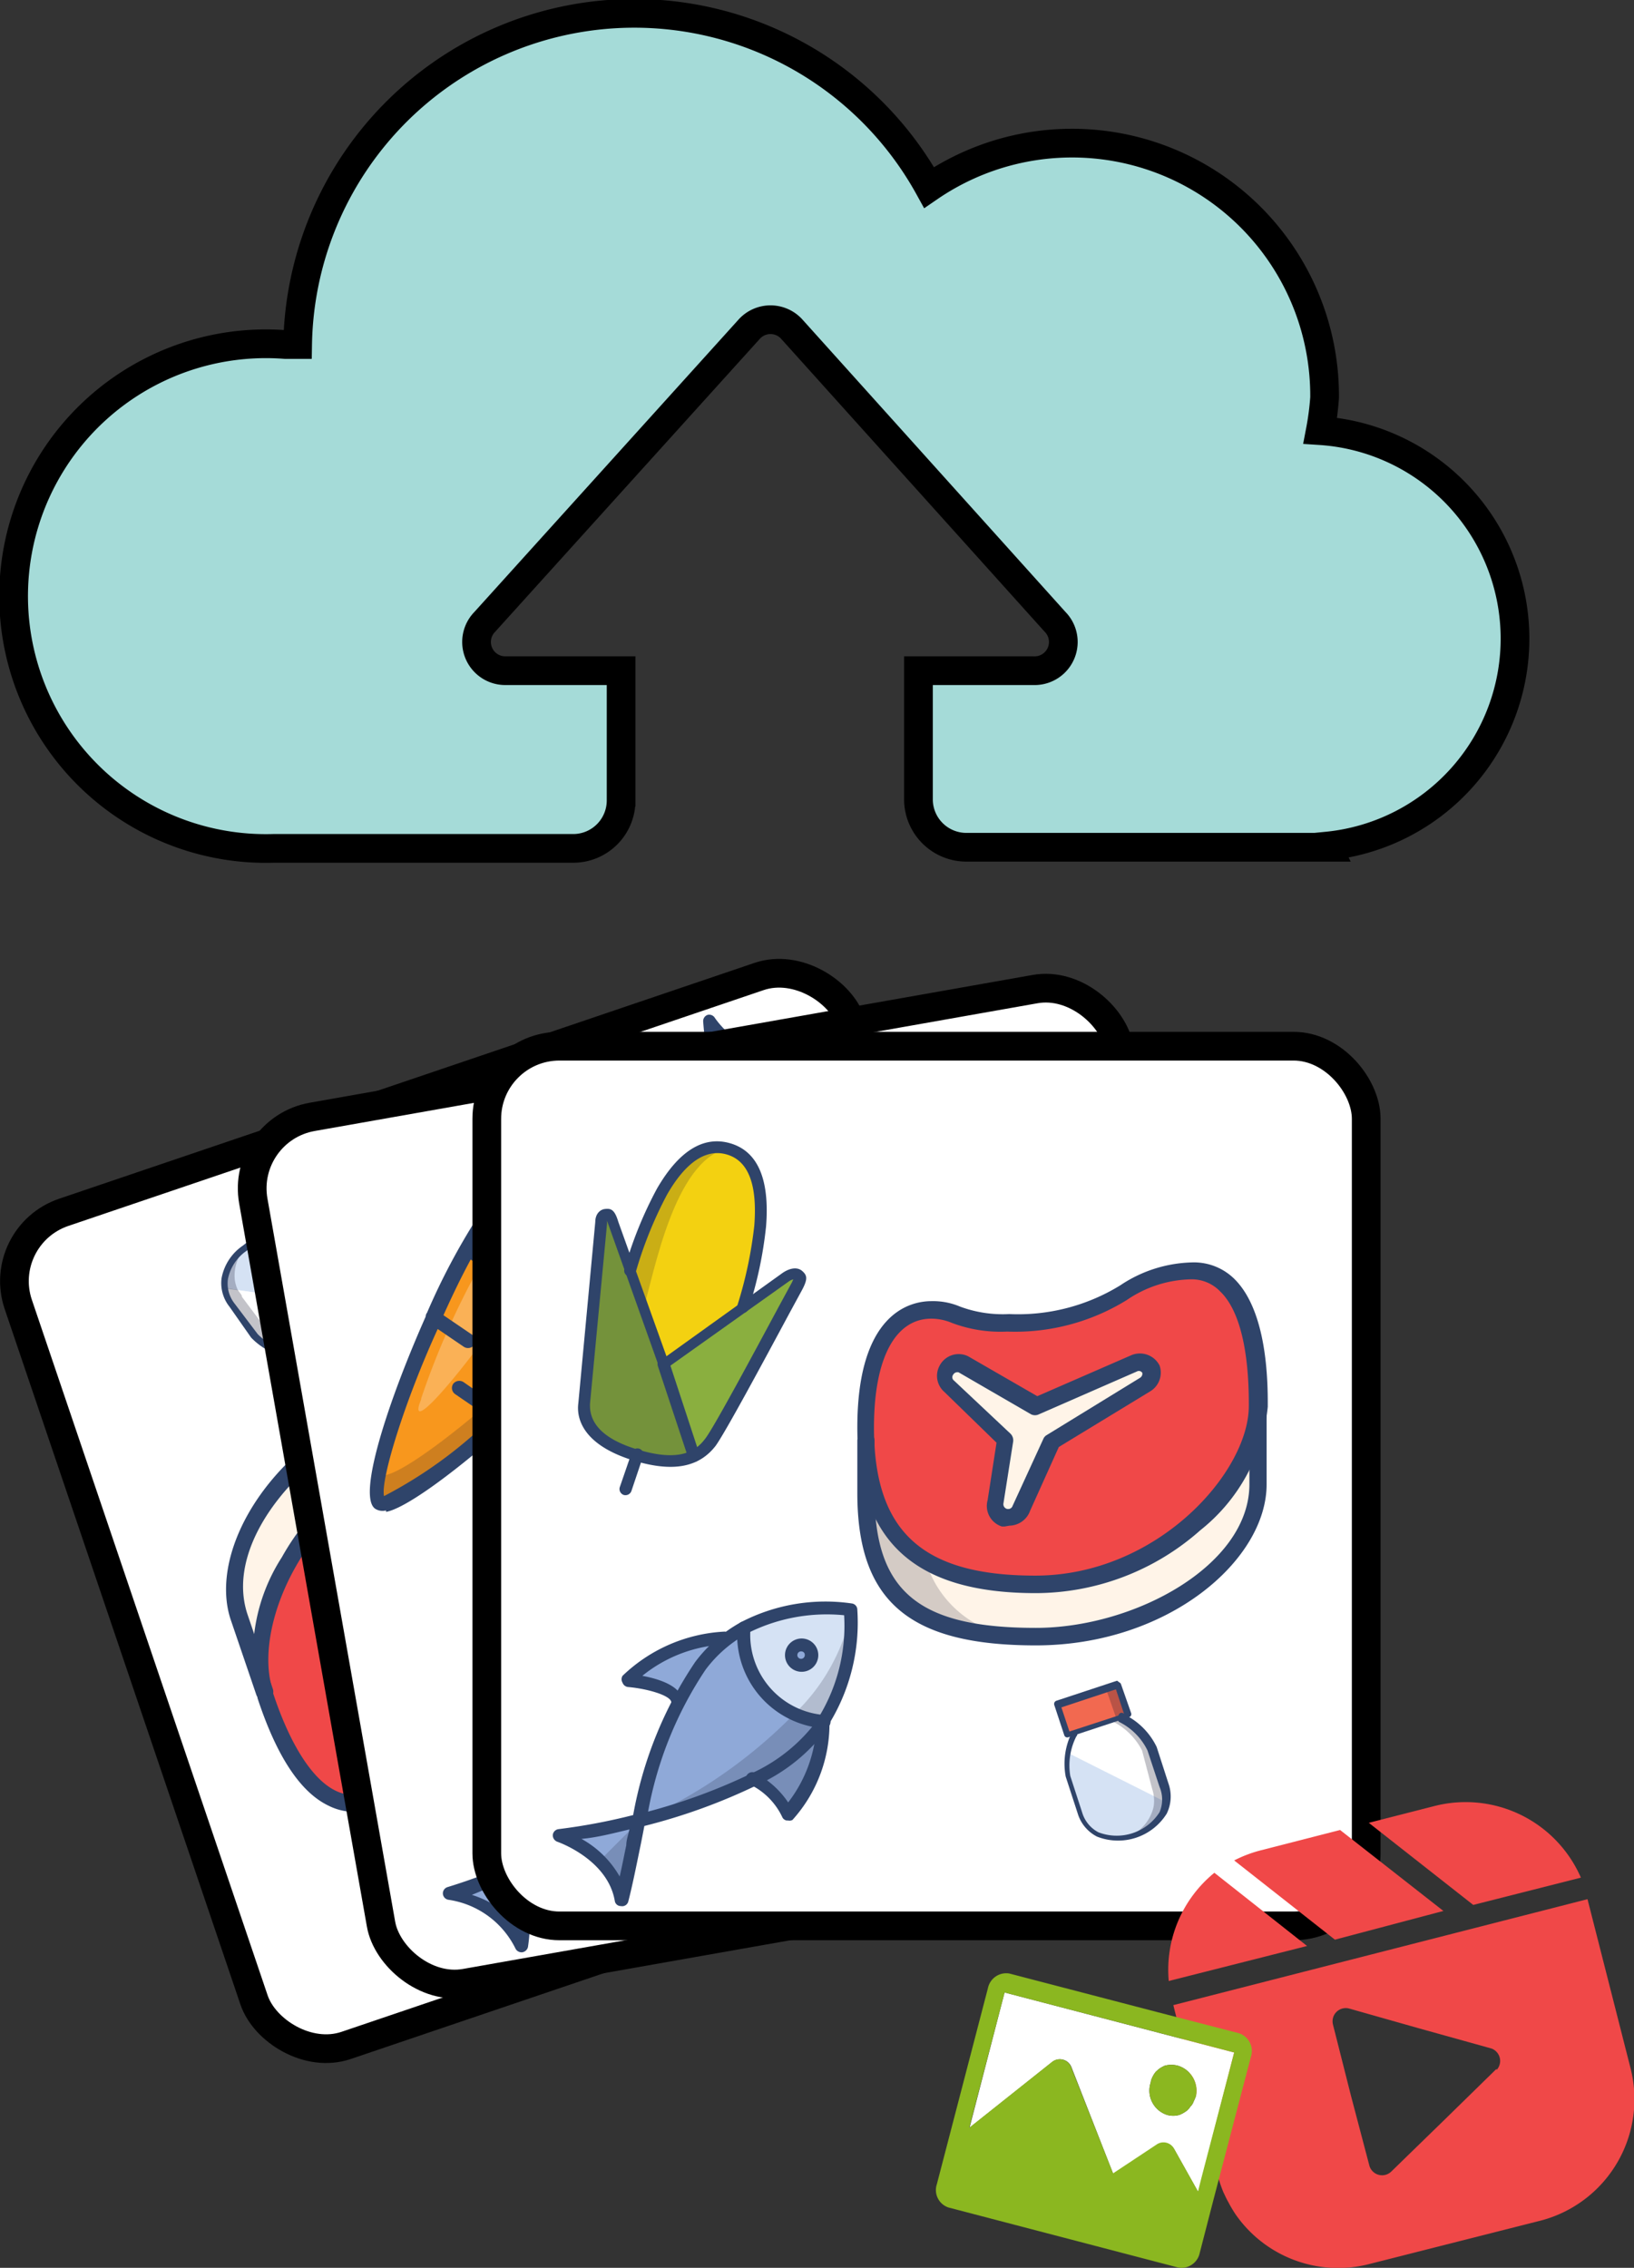 <svg xmlns="http://www.w3.org/2000/svg" viewBox="0 0 56.93 78.99"><rect x="0" y="0" width="56.93" height="78.99" fill="#333333" stroke="none"/><defs><style>.cls-1{fill:#a5dbd8;}.cls-1,.cls-2{stroke:#000;stroke-miterlimit:10;}.cls-14,.cls-2{fill:#fff;}.cls-3{fill:#d5e2f4;}.cls-4{fill:#8fa9d8;}.cls-5{opacity:0.18;}.cls-13,.cls-5{isolation:isolate;}.cls-6{fill:#101129;}.cls-7{fill:#2f446a;}.cls-8{fill:#fff4e8;}.cls-9{fill:#f04848;}.cls-10{fill:#8aaf3f;}.cls-11{fill:#f3d111;}.cls-12{fill:#f26950;}.cls-13{opacity:0.25;}.cls-15{fill:#f8971d;}.cls-16{fill:#8bb720;}</style></defs><title>upload mealkits</title><g id="Layer_2" data-name="Layer 2"><g id="Layer_1-2" data-name="Layer 1"><path class="cls-1" d="M46.25,29.51v0H33.71A1.67,1.67,0,0,1,32,27.88V23.36h4a1,1,0,0,0,.76-1.7L27.6,11.48a1,1,0,0,0-1.51,0l-9.2,10.18a1,1,0,0,0,.75,1.7h4v4.52A1.67,1.67,0,0,1,20,29.55H9.53A8.79,8.79,0,1,1,9.94,12l.43,0a11.73,11.73,0,0,1,22-5.47,8.8,8.8,0,0,1,13.78,7.32A9.71,9.71,0,0,1,46,15a7.26,7.26,0,0,1,.23,14.47Z"/><rect class="cls-2" x="3.93" y="37.3" width="30.64" height="30.64" rx="2.53" transform="translate(54.38 96.28) rotate(161.27)"/><path class="cls-3" d="M23.7,45.9A3.05,3.05,0,0,0,20,43.7a6.61,6.61,0,0,0,.36,4A6.26,6.26,0,0,0,23.7,45.9Z"/><path class="cls-4" d="M20,43.69a4.79,4.79,0,0,1,.12-3.44A2.92,2.92,0,0,0,21.7,41m2.48,4.32a5.34,5.34,0,0,0,2.74-2.48s-1.62.39-1.86-.16"/><ellipse class="cls-4" cx="21.49" cy="45.65" rx="0.34" ry="0.36" transform="translate(-13.52 9.32) rotate(-18.73)"/><path class="cls-4" d="M24.72,35.56c.05.79.2,1.74.33,2.8A20.6,20.6,0,0,1,27.47,37,3.31,3.31,0,0,1,24.72,35.56Zm-1,10.34a4.71,4.71,0,0,0,1-1.74A13.92,13.92,0,0,0,25,38.37,21.37,21.37,0,0,0,21.69,41,6,6,0,0,0,20,43.69,3.05,3.05,0,0,1,23.7,45.9Z"/><g class="cls-5"><path class="cls-6" d="M20,43.69a6.58,6.58,0,0,0,.34,4,6.89,6.89,0,0,1,.73-4.06A3.84,3.84,0,0,0,20,43.69Zm4.68-8.13c.05.79.2,1.74.33,2.8l.85-1.73A2.5,2.5,0,0,1,24.72,35.56Z"/></g><g class="cls-5"><path class="cls-6" d="M20,43.69a3.84,3.84,0,0,1,1.07,0,17.55,17.55,0,0,1,3.94-5.29A20.58,20.58,0,0,0,21.69,41a2.83,2.83,0,0,1-1.55-.78A4.75,4.75,0,0,0,20,43.69Z"/></g><path class="cls-7" d="M20.09,40h0a.25.25,0,0,1,.2.07,2.4,2.4,0,0,0,1.36.7q.24,0,.24.24a.24.24,0,0,1-.21.22.2.2,0,0,1-.11,0h0a3.15,3.15,0,0,1-1.36-.61,4.67,4.67,0,0,0,0,3,.23.23,0,0,1-.42.17A5,5,0,0,1,20,40.15.24.24,0,0,1,20.09,40ZM25,42.51a.22.22,0,0,1,.28.12c.1.22.92.19,1.6,0a.22.22,0,0,1,.23.08.21.21,0,0,1,0,.24,5.54,5.54,0,0,1-2.87,2.6.23.23,0,0,1-.14-.43,5,5,0,0,0,2.36-1.95c-.59.08-1.41.1-1.62-.39a.22.22,0,0,1,.12-.29Z"/><path class="cls-7" d="M21.3,45.1a.58.58,0,0,1,.38,1.1.58.58,0,0,1-.38-1.1Zm.23.67a.13.13,0,0,0,.07-.16.13.13,0,0,0-.15-.08.13.13,0,0,0-.07.16A.13.13,0,0,0,21.53,45.77Z"/><path class="cls-7" d="M24.65,35.35h0a.23.23,0,0,1,.26.11,3.12,3.12,0,0,0,2.55,1.31.23.23,0,0,1,.23.18.23.23,0,0,1-.13.25,20.86,20.86,0,0,0-2.3,1.3,13.9,13.9,0,0,1-.33,5.74,5.06,5.06,0,0,1-1.07,1.82.22.22,0,1,1-.33-.3,4.63,4.63,0,0,0,1-1.66,13.08,13.08,0,0,0,.33-5.33,21.1,21.1,0,0,0-3,2.42,5.86,5.86,0,0,0-1.59,2.57.24.24,0,0,1-.28.16.23.23,0,0,1-.16-.28,6.27,6.27,0,0,1,1.71-2.77,21,21,0,0,1,3.27-2.61c0-.27-.06-.53-.1-.78-.08-.69-.17-1.34-.21-1.89A.23.23,0,0,1,24.65,35.35Zm2.05,1.78A3.46,3.46,0,0,1,25,36.31c0,.35.08.72.13,1.1,0,.19.05.38.08.57C25.7,37.68,26.2,37.39,26.7,37.13Z"/><path class="cls-7" d="M20,43.48h0a3.29,3.29,0,0,1,3.94,2.36.25.25,0,0,1-.05.22,6.43,6.43,0,0,1-3.45,1.88.22.22,0,0,1-.25-.15,6.67,6.67,0,0,1-.37-4.14A.24.24,0,0,1,20,43.48Zm3.49,2.37a2.79,2.79,0,0,0-3.24-2,6.17,6.17,0,0,0,.33,3.54A6,6,0,0,0,23.44,45.85Z"/><path class="cls-8" d="M14.55,50.61c3.91-1.33,6-.22,7.22,2.84l-.59-1.73C20,48.34,18,47.5,14,48.88S7.51,54,8.34,56.39L9.22,59C8.39,56.54,10.48,52,14.55,50.61Z"/><g class="cls-5"><path class="cls-6" d="M18.43,50.13c1.56.34,2.61,1.45,3.31,3.3h0l-.59-1.73c-1.07-3.17-2.88-4.12-6.47-3.07A3.71,3.71,0,0,1,18.43,50.13Z"/></g><path class="cls-9" d="M12.89,62.71c2.28-.78,1.87-2.56,5.49-3.79,1.73-.58,1.79-.12,2.69-.43s1.88-1.55.84-4.61l-.14-.43c-1.19-3.06-3.31-4.17-7.22-2.84S8.39,56.54,9.22,59C9.37,59.43,10.6,63.48,12.89,62.71Z"/><path class="cls-8" d="M13.12,59a.45.45,0,0,0,.64,0h0l2.74-2.49,2.86.57a.47.47,0,0,0,.51-.4.47.47,0,0,0-.28-.48l-2.48-1.13-.37-2.18a.46.46,0,0,0-.47-.44l-.13,0a.45.45,0,0,0-.3.44l-.27,2.54L13.13,58.4A.45.45,0,0,0,13.12,59Z"/><path class="cls-7" d="M14.45,50.32c4-1.37,6.49-.26,7.75,3.46s-.29,4.75-1,5a2.36,2.36,0,0,1-1,.13,4.19,4.19,0,0,0-1.7.3,6.8,6.8,0,0,0-3.33,2.22A4.8,4.8,0,0,1,13,63a2,2,0,0,1-1.56-.11c-1-.48-1.82-1.77-2.47-3.75l0-.07a6.31,6.31,0,0,1,.85-4.83A8.64,8.64,0,0,1,14.45,50.32ZM21,58.2c1.19-.4,1.43-1.94.65-4.22-1.16-3.43-3.24-4.35-7-3.09-4,1.37-5.89,5.79-5.14,8l0,.07c.59,1.79,1.36,3,2.16,3.4a1.36,1.36,0,0,0,1.1.07,4.18,4.18,0,0,0,1.9-1.4,7.44,7.44,0,0,1,3.59-2.39,4.91,4.91,0,0,1,1.92-.33A1.67,1.67,0,0,0,21,58.2Z"/><path class="cls-7" d="M13.87,48.59c4.19-1.42,6.39-.54,7.6,3l.58,1.72a.3.3,0,0,1-.19.39.3.3,0,0,1-.38-.19l-.59-1.73c-1.1-3.25-2.95-4-6.82-2.65-3.26,1.1-6.35,4.46-5.44,7.12l.88,2.59a.32.32,0,0,1-.2.39.31.31,0,0,1-.38-.2l-.88-2.58C7.2,54,9.51,50.07,13.87,48.59Z"/><path class="cls-7" d="M16.19,52.18l.09,0a.78.78,0,0,1,.78.72l.34,2,2.33,1.07a.76.76,0,0,1,.45.79.77.77,0,0,1-.85.66l-2.73-.55L14,59.22h0a.78.78,0,0,1-1.07,0l0,0a.77.77,0,0,1,0-1l2.38-2.84.26-2.43a.76.76,0,0,1,.51-.72Zm.14.6-.07,0a.15.15,0,0,0-.1.15v0l-.27,2.54a.29.29,0,0,1-.07.16l-2.45,2.92a.17.17,0,0,0,0,.19.17.17,0,0,0,.2,0l2.75-2.51a.31.31,0,0,1,.26-.07l2.87.57a.17.17,0,0,0,.15-.14.17.17,0,0,0-.1-.16L17,55.35a.33.33,0,0,1-.18-.23L16.45,53v0A.14.14,0,0,0,16.33,52.78Z"/><path class="cls-10" d="M32.56,57.82c.31.39.47.2.39-.09l-1.46-6.16c-.14-.6-.66-1.22-2.27-1.18a2.75,2.75,0,0,0-1.93.62l2,2.69Z"/><g class="cls-5"><path class="cls-6" d="M32.56,57.82c.31.39.47.2.39-.09l-1.46-6.16c-.14-.6-.66-1.22-2.27-1.18a2.75,2.75,0,0,0-1.93.62l2,2.69Z"/></g><path class="cls-10" d="M25.78,57.8c-.09.52.24.49.5.13l3-4.23-2-2.69a1.53,1.53,0,0,0-.39.69C26.73,52.21,26.09,55.91,25.78,57.8Z"/><path class="cls-11" d="M27.31,56.47c0,.79.13,5.15,2.22,5.09s1.95-4,1.92-5.13L29.3,53.7Z"/><g class="cls-5"><path class="cls-6" d="M29.61,61.55c2-.16,1.87-4,1.84-5.12l-.86-1.09C30.62,56.58,31.24,60.53,29.61,61.55Z"/></g><path class="cls-7" d="M29.16,49a.2.2,0,0,1,.21.2l0,1.24a.21.21,0,0,1-.2.21.21.21,0,0,1-.22-.2l0-1.24A.2.2,0,0,1,29.16,49ZM27.27,50.8a.21.21,0,0,1,.17.09l2,2.69a.21.21,0,0,1-.33.25l-2-2.7a.19.19,0,0,1,0-.28A.26.26,0,0,1,27.27,50.8Zm0,5.46a.22.22,0,0,1,.22.2v0a13.58,13.58,0,0,0,.34,2.82c.34,1.38.9,2.06,1.66,2s1.3-.69,1.55-2a13.43,13.43,0,0,0,.17-2.91v0a.22.22,0,0,1,.2-.22.21.21,0,0,1,.21.2v0a13.67,13.67,0,0,1-.17,3c-.3,1.51-.95,2.29-1.94,2.32s-1.69-.76-2.09-2.35a15.53,15.53,0,0,1-.35-2.91v0A.22.22,0,0,1,27.3,56.26Z"/><path class="cls-7" d="M29.21,50.19c1.78-.06,2.33.69,2.48,1.33l1.47,6.16a.45.45,0,0,1-.17.54c-.13.06-.33.06-.59-.27l-3.09-3.9-2.86,4c-.21.29-.46.41-.67.33s-.28-.19-.21-.62l.16-.9c.32-2,.77-4.61.95-5.21C27,50.69,27.77,50.23,29.21,50.19Zm3.53,7.52-1.45-6.09c-.17-.71-.86-1-2.06-1-1.6,0-2,.62-2.15,1.16s-.62,3.23-.95,5.17l-.15.9h0A.72.72,0,0,0,26,58a.69.69,0,0,0,.14-.15l3-4.23a.21.21,0,0,1,.16-.08h0a.18.18,0,0,1,.17.07l3.27,4.13Z"/><path class="cls-12" d="M10,47.32,11.77,46l.67.88-1.77,1.34Z"/><g class="cls-13"><path class="cls-6" d="M10,47.32l.37-.28.67.89-.37.28Z"/></g><path class="cls-3" d="M11.33,44.65l-.81-1.07a1.39,1.39,0,0,0-2-.12,1.55,1.55,0,0,0-.69,1.41l3.81.53A1.53,1.53,0,0,0,11.33,44.65Z"/><path class="cls-14" d="M8.84,46.52a2.32,2.32,0,0,0,1.33.67l1.43-1.07a2.89,2.89,0,0,0,0-.72l-3.82-.53a1.29,1.29,0,0,0,.25.59Z"/><g class="cls-13"><path class="cls-6" d="M8.18,44.57a1.45,1.45,0,0,1,.56-1.29l-.27.18a1.55,1.55,0,0,0-.69,1.41l.51.07A1.21,1.21,0,0,1,8.18,44.57Z"/></g><g class="cls-13"><path class="cls-6" d="M8.43,45.17c0-.08-.1-.16-.14-.24l-.51-.08a1.28,1.28,0,0,0,.25.6l.81,1.07a2.32,2.32,0,0,0,1.33.67l.38-.28a2.29,2.29,0,0,1-1.31-.66Z"/></g><path class="cls-7" d="M10.17,47.3a2.37,2.37,0,0,1-1.42-.71L8,45.52a1.32,1.32,0,0,1-.28-1,1.76,1.76,0,0,1,.75-1.14,1.74,1.74,0,0,1,1.3-.4h0a1.34,1.34,0,0,1,.89.54l.82,1.08a2.38,2.38,0,0,1,.28,1.55.1.1,0,0,1-.12.09h0a.12.12,0,0,1-.1-.12,2.18,2.18,0,0,0-.24-1.38l-.81-1.09a1.14,1.14,0,0,0-.75-.45h0a1.57,1.57,0,0,0-1.14.36,1.56,1.56,0,0,0-.66,1,1.13,1.13,0,0,0,.23.84l.81,1.07a2.2,2.2,0,0,0,1.27.63.11.11,0,0,1,.09.13A.1.1,0,0,1,10.17,47.3Z"/><path class="cls-7" d="M10.66,48.32s-.06,0-.07,0l-.67-.88a.11.11,0,0,1,0-.16l1.78-1.34a.1.1,0,0,1,.15,0l.67.89a.11.11,0,0,1,0,.16L10.74,48.3Zm-.5-1,.54.71,1.6-1.2-.54-.72Z"/><rect class="cls-2" x="10.82" y="36.44" width="30.64" height="30.64" rx="2.53" transform="translate(-8.61 5.34) rotate(-10.02)"/><path class="cls-3" d="M20.73,57.73A3,3,0,0,0,24,60.47a6.52,6.52,0,0,0,.25-4A6.28,6.28,0,0,0,20.73,57.73Z"/><path class="cls-4" d="M24,60.47a4.73,4.73,0,0,1-.64,3.38,2.74,2.74,0,0,0-1.4-1m-1.8-4.66a5.36,5.36,0,0,0-3.08,2s1.66-.13,1.82.44"/><ellipse class="cls-4" cx="22.88" cy="58.32" rx="0.34" ry="0.36" transform="translate(-9.8 4.87) rotate(-10.02)"/><path class="cls-4" d="M18.15,67.8c.07-.78.07-1.75.11-2.82a22.27,22.27,0,0,1-2.61,1A3.31,3.31,0,0,1,18.15,67.8Zm2.58-10.07a4.71,4.71,0,0,0-1.27,1.57A13.69,13.69,0,0,0,18.28,65,21.21,21.21,0,0,0,22,62.86a5.91,5.91,0,0,0,2-2.39A3,3,0,0,1,20.73,57.73Z"/><g class="cls-5"><path class="cls-6" d="M24,60.47a6.54,6.54,0,0,0,.27-4,6.78,6.78,0,0,1-1.34,3.9A3.86,3.86,0,0,0,24,60.47ZM18.15,67.8c.07-.78.07-1.75.11-2.82l-1.11,1.59A2.47,2.47,0,0,1,18.15,67.8Z"/></g><g class="cls-5"><path class="cls-6" d="M24,60.47a3.86,3.86,0,0,1-1.07-.12A17.1,17.1,0,0,1,18.26,65,21.38,21.38,0,0,0,22,62.86a2.91,2.91,0,0,1,1.41,1A4.67,4.67,0,0,0,24,60.47Z"/></g><path class="cls-7" d="M23.41,64.08h0a.21.21,0,0,1-.18-.1,2.5,2.5,0,0,0-1.25-.9c-.15-.06-.22-.15-.19-.28a.24.24,0,0,1,.23-.18.2.2,0,0,1,.11,0h0a3.35,3.35,0,0,1,1.26.81,4.76,4.76,0,0,0,.43-2.93.23.23,0,0,1,.17-.28.22.22,0,0,1,.27.17A5,5,0,0,1,23.56,64,.29.29,0,0,1,23.41,64.08ZM19,60.89a.23.23,0,0,1-.26-.16c-.06-.22-.88-.33-1.58-.27a.22.22,0,0,1-.21-.11.21.21,0,0,1,0-.24A5.46,5.46,0,0,1,20.13,58a.22.22,0,0,1,.26.18.22.22,0,0,1-.18.27A4.85,4.85,0,0,0,17.59,60c.59,0,1.4.11,1.54.62a.23.23,0,0,1-.16.28Z"/><path class="cls-7" d="M23,58.89a.57.57,0,0,1-.66-.47.57.57,0,0,1,.46-.67.56.56,0,0,1,.65.47A.57.57,0,0,1,23,58.89Zm-.13-.7a.12.12,0,0,0-.08.15.12.12,0,0,0,.13.11A.13.13,0,0,0,23,58.3.12.12,0,0,0,22.85,58.19Z"/><path class="cls-7" d="M18.19,68h0a.24.24,0,0,1-.24-.15,3.1,3.1,0,0,0-2.33-1.68.23.23,0,0,1-.19-.21.23.23,0,0,1,.16-.23,20.68,20.68,0,0,0,2.48-.94,13.73,13.73,0,0,1,1.19-5.62,5.07,5.07,0,0,1,1.34-1.64.22.22,0,0,1,.31,0,.22.22,0,0,1,0,.32,4.47,4.47,0,0,0-1.21,1.49,13,13,0,0,0-1.14,5.22,21,21,0,0,0,3.33-1.94,5.92,5.92,0,0,0,2-2.3.23.23,0,1,1,.41.19A6.32,6.32,0,0,1,22.11,63a20.83,20.83,0,0,1-3.63,2.09c0,.27,0,.53,0,.79,0,.69,0,1.34-.08,1.9A.24.24,0,0,1,18.19,68ZM16.44,66A3.49,3.49,0,0,1,18,67q0-.53,0-1.11c0-.18,0-.37,0-.56C17.5,65.56,17,65.77,16.44,66Z"/><path class="cls-7" d="M24.07,60.69h0a3.3,3.3,0,0,1-3.54-2.93.24.24,0,0,1,.08-.21,6.45,6.45,0,0,1,3.7-1.33.24.24,0,0,1,.23.18,6.73,6.73,0,0,1-.27,4.15A.23.23,0,0,1,24.07,60.69ZM21,57.83a2.79,2.79,0,0,0,2.9,2.41,6.13,6.13,0,0,0,.22-3.55A6.11,6.11,0,0,0,21,57.83Z"/><path class="cls-8" d="M30.48,54.47c-4.05.72-6-.7-6.7-3.9l.32,1.79c.62,3.52,2.46,4.65,6.7,3.9s7.15-4,6.7-6.57L37,47C37.47,49.54,34.72,53.72,30.48,54.47Z"/><g class="cls-5"><path class="cls-6" d="M26.58,54.35c-1.49-.57-2.36-1.83-2.77-3.76h0l.31,1.79c.59,3.3,2.23,4.51,5.94,4A3.69,3.69,0,0,1,26.58,54.35Z"/></g><path class="cls-9" d="M34,42.76c-2.37.42-2.24,2.24-6,2.91-1.8.32-1.79-.15-2.73,0s-2.09,1.25-1.53,4.43l.08.45c.71,3.2,2.65,4.62,6.7,3.9s7-4.93,6.54-7.47C36.94,46.53,36.34,42.34,34,42.76Z"/><path class="cls-8" d="M33.17,46.39a.46.46,0,0,0-.64-.1h0l-3.08,2.05-2.75-1a.45.45,0,0,0-.36.82l2.28,1.5,0,2.21a.46.46,0,0,0,.39.51l.14,0a.46.46,0,0,0,.37-.39l.65-2.47L33.07,47A.46.46,0,0,0,33.17,46.39Z"/><path class="cls-7" d="M30.54,54.77c-4.18.74-6.45-.72-7.14-4.6s1-4.65,1.78-4.78a2.44,2.44,0,0,1,1,0,4.33,4.33,0,0,0,1.73,0,6.71,6.71,0,0,0,3.63-1.69,4.76,4.76,0,0,1,2.38-1.22,1.94,1.94,0,0,1,1.53.34c.88.62,1.53,2,1.87,4.08V47a6.28,6.28,0,0,1-1.57,4.65A8.66,8.66,0,0,1,30.54,54.77ZM25.29,46c-1.24.22-1.71,1.7-1.29,4.08.63,3.56,2.55,4.79,6.43,4.1,4.18-.74,6.7-4.82,6.3-7.11l0-.08c-.31-1.86-.89-3.17-1.62-3.69A1.36,1.36,0,0,0,34,43.06a4.14,4.14,0,0,0-2.1,1.09A7.34,7.34,0,0,1,28,46a4.77,4.77,0,0,1-1.94,0A1.82,1.82,0,0,0,25.29,46Z"/><path class="cls-7" d="M30.85,56.56c-4.35.77-6.39-.43-7-4.15l-.32-1.79a.31.31,0,0,1,.6-.11l.32,1.8c.6,3.38,2.32,4.37,6.35,3.65,3.38-.59,6.94-3.44,6.45-6.21l-.47-2.69A.31.31,0,0,1,37,46.7a.29.29,0,0,1,.35.25l.48,2.69C38.26,52.25,35.39,55.76,30.85,56.56Z"/><path class="cls-7" d="M29.1,52.67H29a.76.76,0,0,1-.66-.83l0-2-2.14-1.4a.75.75,0,0,1-.33-.86.77.77,0,0,1,.94-.52l2.62,1,2.95-2h0a.77.77,0,0,1,1.06.17l0,0a.77.77,0,0,1-.18,1l-2.79,2.45L29.85,52a.75.75,0,0,1-.61.63Zm0-.61.07,0a.15.15,0,0,0,.12-.13v0l.65-2.48a.29.29,0,0,1,.09-.15l2.86-2.52a.14.14,0,0,0,0-.18.15.15,0,0,0-.2,0L29.62,48.6a.34.34,0,0,1-.28,0l-2.74-1a.17.17,0,0,0-.17.11.14.14,0,0,0,.07.17l2.28,1.5a.3.3,0,0,1,.14.25l0,2.19v0A.15.15,0,0,0,29.06,52.06Z"/><path class="cls-15" d="M20.13,42.49c-1.2-.84-2.53-1-3.24,0-1.85,2.65-4.28,9.38-3.67,9.82s6.27-4.33,8-6.82C21.92,44.5,21.32,43.31,20.13,42.49Z"/><g class="cls-5"><path class="cls-6" d="M21.23,44.55c-1.72,2.48-7.37,7.25-8,6.81l-.05,0c-.11.57-.11.94,0,1,.62.44,6.25-4.35,8-6.81a1.65,1.65,0,0,0,.24-1.41A1.69,1.69,0,0,1,21.23,44.55Z"/></g><g class="cls-13"><path class="cls-14" d="M14.68,48.72l-.07.19c-.51,1.7,5.25-5.95,4.53-6.38a1.79,1.79,0,0,0-1-.14,1,1,0,0,0-.68.45,27.72,27.72,0,0,0-2.79,5.88Z"/></g><path class="cls-7" d="M13.45,52.61a.48.48,0,0,1-.38-.06c-.64-.45.49-3.83,1.76-6.69a.24.24,0,0,1,.05-.14l0,0a23.21,23.21,0,0,1,1.75-3.31c.7-1,2-1.09,3.35-.25A1.81,1.81,0,0,0,19.93,41a2.71,2.71,0,0,0-.74-1.09.26.26,0,0,1,.29-.42,3.12,3.12,0,0,1,.93,1.33,3,3,0,0,1,.16.62l.63-.91a.27.27,0,0,1,.36-.06.25.25,0,0,1,.06.35l-.63.92a3.18,3.18,0,0,1,2.2.35.25.25,0,0,1,.06.35.25.25,0,0,1-.36.06,2.49,2.49,0,0,0-2.4,0,3.06,3.06,0,0,1,1.23,1.8,1.86,1.86,0,0,1-.32,1.42c-1.59,2.3-6.64,6.71-7.95,6.94Zm-.07-.5h0a15.54,15.54,0,0,0,3.72-2.7l-1.24-.85a.26.26,0,0,1-.07-.36.27.27,0,0,1,.36-.06l1.34.93c.64-.58,1.27-1.18,1.84-1.76l-1.13-.8a.26.26,0,0,1-.07-.36.27.27,0,0,1,.36-.06l1.2.84A14,14,0,0,0,21,45.38a1.31,1.31,0,0,0,.24-1A2.79,2.79,0,0,0,20,42.7h0c-.94-.66-2.2-1-2.88,0-.15.21-.31.46-.46.72l1.6,1.14a.25.25,0,0,1-.29.41l-1.57-1.1c-.32.59-.64,1.25-.95,1.94l1,.68a.26.26,0,0,1,.07.36.27.27,0,0,1-.36.06l-.91-.62C14.1,48.8,13.25,51.55,13.38,52.11Z"/><rect class="cls-2" x="16.96" y="36.44" width="30.64" height="30.64" rx="2.53"/><path class="cls-3" d="M25.91,56.7A3.05,3.05,0,0,0,28.69,60a6.53,6.53,0,0,0,.95-3.91A6.3,6.3,0,0,0,25.91,56.7Z"/><path class="cls-4" d="M28.67,60a4.8,4.8,0,0,1-1.21,3.22A2.9,2.9,0,0,0,26.25,62m-1-4.89a5.35,5.35,0,0,0-3.39,1.47s1.66.15,1.71.75"/><ellipse class="cls-4" cx="27.93" cy="57.65" rx="0.34" ry="0.36"/><path class="cls-4" d="M21.63,66.17c.2-.76.37-1.71.59-2.76a21.34,21.34,0,0,1-2.74.52S21.36,64.56,21.63,66.17Zm4.28-9.47A4.94,4.94,0,0,0,24.39,58a13.92,13.92,0,0,0-2.15,5.39,21.07,21.07,0,0,0,4-1.44,6,6,0,0,0,2.42-2A3.05,3.05,0,0,1,25.91,56.7Z"/><g class="cls-5"><path class="cls-6" d="M28.67,60a6.56,6.56,0,0,0,1-3.91,6.89,6.89,0,0,1-2,3.61A4.19,4.19,0,0,0,28.67,60Zm-7,6.2c.2-.76.37-1.71.59-2.76l-1.37,1.37A2.43,2.43,0,0,1,21.63,66.17Z"/></g><g class="cls-5"><path class="cls-6" d="M28.67,60a4.19,4.19,0,0,1-1-.3,17.41,17.41,0,0,1-5.42,3.74,20.59,20.59,0,0,0,4-1.44,2.75,2.75,0,0,1,1.22,1.23A4.7,4.7,0,0,0,28.67,60Z"/></g><path class="cls-7" d="M27.46,63.41h-.05a.21.21,0,0,1-.16-.13,2.4,2.4,0,0,0-1.07-1.1C26,62.1,26,62,26,61.87a.23.23,0,0,1,.26-.14.23.23,0,0,1,.1.05h0a3.11,3.11,0,0,1,1.1,1A4.74,4.74,0,0,0,28.45,60a.23.23,0,1,1,.45,0,5,5,0,0,1-1.29,3.39A.22.22,0,0,1,27.46,63.41ZM23.61,59.5a.22.22,0,0,1-.22-.2c0-.24-.82-.48-1.51-.54a.23.23,0,0,1-.19-.15.23.23,0,0,1,0-.24,5.53,5.53,0,0,1,3.55-1.54.22.22,0,0,1,.22.23.22.22,0,0,1-.22.22,4.9,4.9,0,0,0-2.86,1.09c.58.11,1.36.35,1.41.89a.22.22,0,0,1-.21.24Z"/><path class="cls-7" d="M27.93,58.23a.58.58,0,0,1,0-1.16.58.58,0,0,1,0,1.16Zm0-.71a.13.13,0,1,0,.11.13A.12.12,0,0,0,27.93,57.52Z"/><path class="cls-7" d="M21.63,66.39h0a.21.21,0,0,1-.21-.18c-.25-1.46-2-2.06-2-2.06a.24.24,0,0,1-.16-.24.23.23,0,0,1,.2-.2,20.89,20.89,0,0,0,2.6-.49,13.93,13.93,0,0,1,2.16-5.33,5,5,0,0,1,1.6-1.39.22.22,0,0,1,.3.09.23.23,0,0,1-.09.31,4.5,4.5,0,0,0-1.45,1.26,13.15,13.15,0,0,0-2,4.94,20.45,20.45,0,0,0,3.62-1.34,5.86,5.86,0,0,0,2.33-1.92.22.22,0,0,1,.31-.06.24.24,0,0,1,.06.32,6.24,6.24,0,0,1-2.51,2.07,20.39,20.39,0,0,1-3.94,1.43c-.05.26-.1.52-.15.76-.14.68-.27,1.33-.41,1.87A.22.22,0,0,1,21.63,66.39Zm-1.37-2.34a3.46,3.46,0,0,1,1.33,1.31c.08-.34.15-.71.23-1.09,0-.18.07-.36.11-.55C21.38,63.85,20.82,64,20.26,64.05Z"/><path class="cls-7" d="M28.69,60.2h0a3.27,3.27,0,0,1-3-3.49.23.23,0,0,1,.11-.2,6.38,6.38,0,0,1,3.88-.66.22.22,0,0,1,.19.22,6.73,6.73,0,0,1-1,4A.23.23,0,0,1,28.69,60.2Zm-2.55-3.36a2.8,2.8,0,0,0,2.44,2.88,6.11,6.11,0,0,0,.83-3.46A6.13,6.13,0,0,0,26.14,56.84Z"/><path class="cls-8" d="M36.09,55.18c-4.12,0-5.78-1.73-5.92-5V52c0,3.57,1.62,5,5.92,5s7.74-2.74,7.74-5.31V49C43.83,51.54,40.39,55.18,36.09,55.18Z"/><g class="cls-5"><path class="cls-6" d="M32.26,54.39c-1.36-.82-2-2.21-2.07-4.19h0V52c0,3.35,1.41,4.83,5.15,5A3.72,3.72,0,0,1,32.26,54.39Z"/></g><path class="cls-9" d="M41.55,44.26c-2.41,0-2.59,1.82-6.42,1.82-1.82,0-1.73-.46-2.68-.46s-2.28.87-2.28,4.1v.46c.14,3.27,1.8,5,5.92,5s7.74-3.64,7.74-6.21C43.83,48.49,44,44.26,41.55,44.26Z"/><path class="cls-8" d="M40.14,47.69a.46.46,0,0,0-.61-.2h0L36.14,49l-2.53-1.46a.45.45,0,0,0-.61.21.44.44,0,0,0,.11.54l2,1.87-.34,2.19a.44.44,0,0,0,.29.56h.14a.45.45,0,0,0,.43-.31l1.07-2.33,3.26-2A.45.45,0,0,0,40.14,47.69Z"/><path class="cls-7" d="M36.09,55.49c-4.25,0-6.22-1.83-6.22-5.77s1.8-4.4,2.58-4.4a2.41,2.41,0,0,1,1,.19,4.28,4.28,0,0,0,1.71.26,6.8,6.8,0,0,0,3.87-1,4.68,4.68,0,0,1,2.55-.8,2,2,0,0,1,1.45.6c.76.77,1.15,2.27,1.14,4.35V49a6.28,6.28,0,0,1-2.35,4.3A8.67,8.67,0,0,1,36.09,55.49Zm-3.64-9.56c-1.26,0-2,1.38-2,3.79,0,3.62,1.68,5.16,5.62,5.16,4.24,0,7.44-3.59,7.44-5.91v-.08c0-1.88-.33-3.27-1-3.91a1.37,1.37,0,0,0-1-.42,4.09,4.09,0,0,0-2.25.72,7.4,7.4,0,0,1-4.17,1.1,4.81,4.81,0,0,1-1.92-.3A1.87,1.87,0,0,0,32.45,45.93Z"/><path class="cls-7" d="M36.09,57.31c-4.42,0-6.22-1.54-6.22-5.31V50.18a.3.3,0,1,1,.6,0V52c0,3.43,1.53,4.7,5.62,4.7,3.44,0,7.44-2.18,7.44-5V49a.3.3,0,1,1,.6,0V51.7C44.13,54.35,40.69,57.31,36.09,57.31Z"/><path class="cls-7" d="M35,53.17l-.09,0a.75.75,0,0,1-.5-.92l.31-2L32.9,48.48a.74.74,0,0,1-.17-.9.75.75,0,0,1,1-.34l2.41,1.39,3.26-1.42h0a.77.77,0,0,1,1,.35s0,0,0,0a.76.76,0,0,1-.34.91l-3.17,1.93-1,2.22a.78.78,0,0,1-.72.52Zm.06-.61h.08a.16.16,0,0,0,.14-.11l0,0,1.07-2.33a.28.28,0,0,1,.11-.13l3.26-2a.17.17,0,0,0,.08-.17.14.14,0,0,0-.19-.05l-3.41,1.49a.31.31,0,0,1-.28,0l-2.52-1.46a.17.17,0,0,0-.19.08.15.15,0,0,0,0,.18l2,1.88a.33.33,0,0,1,.09.27l-.34,2.16a.06.06,0,0,0,0,0A.17.17,0,0,0,35.1,52.56Z"/><path class="cls-10" d="M21.35,42.56c-.16-.46-.37-.33-.4,0l-.59,6.3c-.06.61.23,1.37,1.77,1.85a2.75,2.75,0,0,0,2,0l-1-3.19Z"/><g class="cls-5"><path class="cls-6" d="M21.35,42.56c-.16-.46-.37-.33-.4,0l-.59,6.3c-.06.61.23,1.37,1.77,1.85a2.75,2.75,0,0,0,2,0l-1-3.19Z"/></g><path class="cls-10" d="M27.77,44.77c.25-.47-.07-.54-.43-.29l-4.22,3,1.05,3.2a1.71,1.71,0,0,0,.6-.53C25.07,49.76,26.86,46.46,27.77,44.77Z"/><path class="cls-11" d="M25.89,45.53c.23-.75,1.53-4.91-.47-5.53S22.29,43.18,22,44.24l1.16,3.28Z"/><g class="cls-5"><path class="cls-6" d="M25.34,40c-1.95-.49-3.06,3.22-3.38,4.26l.46,1.31C22.79,44.37,23.48,40.43,25.34,40Z"/></g><path class="cls-7" d="M21.73,52.07a.22.22,0,0,1-.14-.26L22,50.62a.21.21,0,1,1,.4.12L22,51.93A.22.22,0,0,1,21.73,52.07Zm2.38-1.16a.17.17,0,0,1-.13-.13l-1.06-3.2a.21.21,0,0,1,.4-.13l1.05,3.2a.2.2,0,0,1-.13.26A.15.15,0,0,1,24.11,50.91Zm1.72-5.18a.21.21,0,0,1-.14-.26v0a14.45,14.45,0,0,0,.59-2.78c.11-1.42-.2-2.24-.93-2.47s-1.45.24-2.11,1.39a14,14,0,0,0-1.09,2.7v0a.21.21,0,0,1-.26.14.2.2,0,0,1-.13-.26v0a13.78,13.78,0,0,1,1.13-2.79c.77-1.33,1.64-1.86,2.58-1.57s1.35,1.26,1.22,2.89a14,14,0,0,1-.61,2.87v0A.22.22,0,0,1,25.83,45.73Z"/><path class="cls-7" d="M22.07,50.87c-1.69-.52-2-1.4-1.92-2l.59-6.31c0-.26.15-.43.34-.45s.33,0,.46.44l1.68,4.69,4-2.87c.28-.21.56-.25.73-.1s.2.27,0,.65l-.44.81c-.93,1.73-2.21,4.11-2.57,4.62C24.36,51.11,23.45,51.29,22.07,50.87Zm-.92-8.25-.59,6.23c-.06.73.48,1.28,1.63,1.63,1.53.47,2.08.05,2.41-.41s1.62-2.86,2.55-4.59l.44-.81h0l.05-.11a.5.5,0,0,0-.18.09l-4.22,3a.28.28,0,0,1-.18,0h0a.21.21,0,0,1-.13-.13l-1.78-5Z"/><path class="cls-12" d="M39.35,59.75l-2.11.7-.35-1.06L39,58.7Z"/><g class="cls-13"><path class="cls-6" d="M39.35,59.76l-.44.14-.35-1L39,58.7Z"/></g><path class="cls-3" d="M37.23,61.86l.42,1.27a1.39,1.39,0,0,0,1.9.78,1.53,1.53,0,0,0,1.11-1.12l-3.44-1.73A1.66,1.66,0,0,0,37.23,61.86Z"/><path class="cls-14" d="M40.19,60.89a2.29,2.29,0,0,0-1-1.07l-1.7.56a3,3,0,0,0-.23.68l3.45,1.73a1.27,1.27,0,0,0,0-.64Z"/><g class="cls-13"><path class="cls-6" d="M40.19,62.94A1.48,1.48,0,0,1,39.24,64l.31-.08a1.53,1.53,0,0,0,1.11-1.12l-.46-.23A1.2,1.2,0,0,1,40.19,62.94Z"/></g><g class="cls-13"><path class="cls-6" d="M40.14,62.3a1.31,1.31,0,0,1,.06.27l.46.23a1.27,1.27,0,0,0,0-.64l-.42-1.27a2.29,2.29,0,0,0-1-1.07l-.45.15a2.33,2.33,0,0,1,1,1Z"/></g><path class="cls-7" d="M39.18,59.72a2.43,2.43,0,0,1,1.12,1.13l.41,1.27a1.36,1.36,0,0,1-.06,1.05,2,2,0,0,1-2.43.8h0a1.34,1.34,0,0,1-.67-.8l-.42-1.29a2.45,2.45,0,0,1,.22-1.55.11.11,0,0,1,.15,0h0a.1.1,0,0,1,0,.15,2.24,2.24,0,0,0-.21,1.38l.42,1.29a1.14,1.14,0,0,0,.56.67h0a1.77,1.77,0,0,0,2.13-.7,1.12,1.12,0,0,0,0-.88l-.42-1.27a2.17,2.17,0,0,0-1-1,.13.13,0,0,1,0-.15A.11.11,0,0,1,39.18,59.72Z"/><path class="cls-7" d="M39,58.6a.11.11,0,0,1,.06.07l.35,1a.11.11,0,0,1-.07.14l-2.12.7a.11.11,0,0,1-.14-.07l-.35-1.06a.12.12,0,0,1,.07-.14l2.12-.7Zm.16,1.09-.28-.85-1.9.63.28.84Z"/><path class="cls-9" d="M56.8,72l-1.49-5.85L40.88,69.84l.18.72.14.56,0,.2.27,1L42,74.11l.41,1.6a4.64,4.64,0,0,0,.22.66c.06.12.1.22.16.32a4.64,4.64,0,0,0,.26.44,4.35,4.35,0,0,0,4.65,1.73l6-1.52A4.37,4.37,0,0,0,56.8,72Zm-4.66.06-1.83,1.79-1.84,1.79a.46.46,0,0,1-.76-.21L47.07,73l-.63-2.49a.46.46,0,0,1,.57-.55l2.47.7,2.48.69A.46.46,0,0,1,52.14,72.1Zm-9.83-6.83A4.36,4.36,0,0,0,40.72,69l4.82-1.22ZM50,62.9l-2.31.59,3.64,2.86,3.75-.95A4.38,4.38,0,0,0,50,62.9Zm-3.31.84L44,64.43a4.44,4.44,0,0,0-1,.37l3.51,2.76,3.78-1Z"/><path class="cls-14" d="M40.51,70.84,35,69.4l-1.22,4.71,2.88-2.29a.43.43,0,0,1,.67.18l1.46,3.73,1.51-1a.42.42,0,0,1,.61.13l.84,1.5.11-.44L43,71.49ZM41.67,73a1.54,1.54,0,0,1-.08.19.47.47,0,0,1-.12.19.63.63,0,0,1-.11.13l0,0a1.1,1.1,0,0,1-.26.15.77.77,0,0,1-.45,0,.89.89,0,0,1-.56-1.12.6.6,0,0,1,.06-.19.88.88,0,0,1,.12-.19s0,0,0,0l0,0,.1-.09a1.13,1.13,0,0,1,.21-.12.89.89,0,0,1,.46,0A.91.91,0,0,1,41.67,73Z"/><path class="cls-16" d="M43.17,70.82l-2.86-.74-5.14-1.34a.65.65,0,0,0-.75.51l-1.78,6.83a.64.64,0,0,0,.41.81l8,2.09a.65.65,0,0,0,.75-.51l.47-1.82,1.31-5A.65.65,0,0,0,43.17,70.82Zm-1.32,5.07-.11.44-.84-1.5a.42.42,0,0,0-.61-.13l-1.51,1L37.32,72a.43.43,0,0,0-.67-.18l-2.88,2.29L35,69.4l5.52,1.44,2.48.65Z"/><path class="cls-16" d="M41.67,73a1.54,1.54,0,0,1-.08.19.47.47,0,0,1-.12.19.63.63,0,0,1-.11.13l0,0a1.1,1.1,0,0,1-.26.15.77.77,0,0,1-.45,0,.89.89,0,0,1-.56-1.12.6.6,0,0,1,.06-.19.88.88,0,0,1,.12-.19s0,0,0,0l0,0,.1-.09a1.13,1.13,0,0,1,.21-.12.89.89,0,0,1,.46,0A.91.91,0,0,1,41.67,73Z"/></g></g></svg>